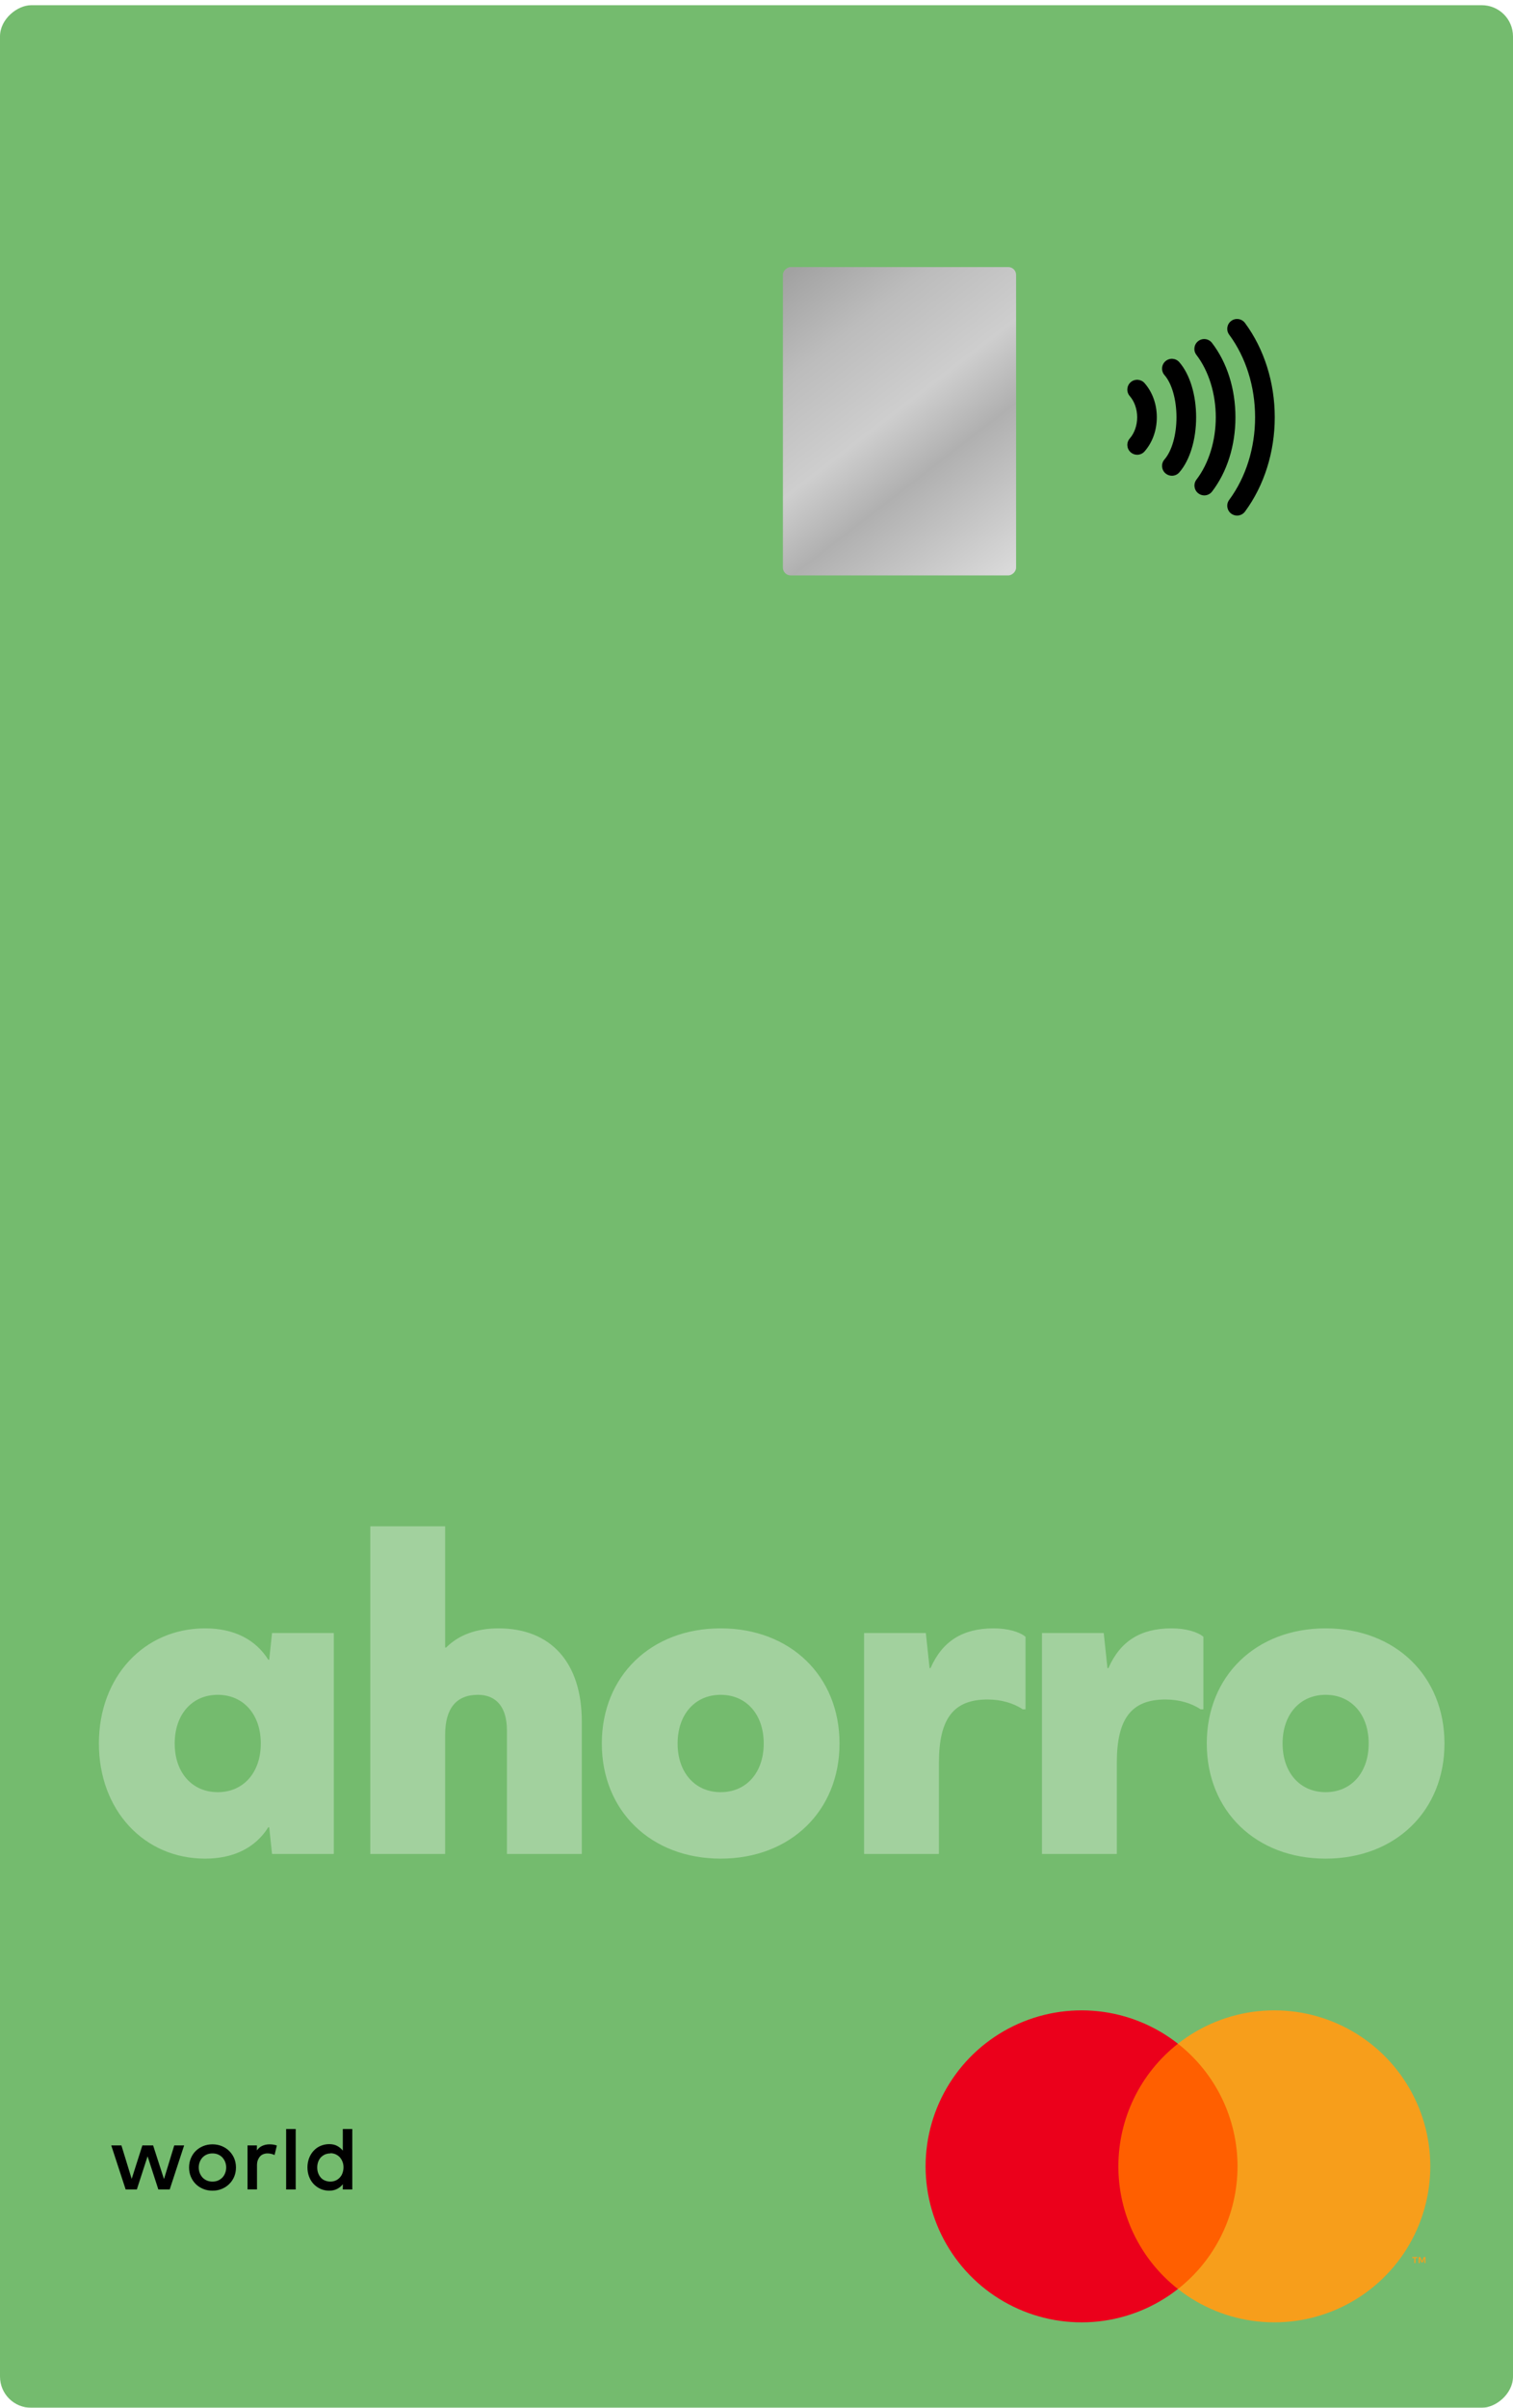 <svg width="582" height="926" viewBox="0 0 582 926" fill="none" xmlns="http://www.w3.org/2000/svg">
<g filter="url(#filter0_d_238_699)">
<rect x="582" width="924" height="582" rx="12" transform="rotate(90 582 0)" fill="#74BB6E"/>
</g>
<path d="M63.078 838.045L67.028 825.096H70.827L65.281 842.041H60.913L56.772 829.284L52.632 842.041H48.34L42.794 825.096H46.706L50.657 837.968L54.759 825.096H58.899L63.078 838.045ZM81.728 824.673C83.02 824.673 84.235 824.904 85.337 825.365C86.438 825.826 87.388 826.441 88.186 827.248C88.983 828.055 89.629 828.977 90.085 830.053C90.541 831.128 90.769 832.32 90.769 833.588C90.769 834.856 90.541 836.047 90.085 837.123C89.629 838.199 88.983 839.159 88.186 839.928C87.388 840.735 86.438 841.349 85.337 841.81C84.235 842.272 83.058 842.502 81.728 842.502C80.399 842.502 79.221 842.272 78.12 841.81C77.018 841.349 76.069 840.735 75.271 839.928C74.473 839.121 73.865 838.199 73.41 837.123C72.954 836.047 72.726 834.856 72.726 833.588C72.726 832.32 72.954 831.128 73.41 830.053C73.865 828.977 74.473 828.016 75.271 827.248C76.069 826.441 77.018 825.826 78.12 825.365C79.221 824.904 80.437 824.673 81.728 824.673V824.673ZM81.728 828.17C80.969 828.17 80.285 828.285 79.639 828.554C78.993 828.823 78.462 829.169 77.968 829.668C77.512 830.129 77.132 830.706 76.866 831.397C76.6 832.051 76.448 832.781 76.448 833.588C76.448 834.395 76.6 835.125 76.866 835.778C77.132 836.431 77.512 837.007 77.968 837.507C78.424 837.968 78.993 838.352 79.639 838.621C80.285 838.89 80.969 839.005 81.728 839.005C82.488 839.005 83.172 838.89 83.817 838.621C84.463 838.352 84.995 837.968 85.489 837.507C85.945 837.046 86.324 836.469 86.59 835.778C86.856 835.125 87.008 834.395 87.008 833.588C87.008 832.781 86.856 832.051 86.59 831.397C86.324 830.744 85.945 830.168 85.489 829.668C85.033 829.207 84.463 828.823 83.817 828.554C83.172 828.285 82.488 828.17 81.728 828.17ZM103.683 824.673C104.253 824.673 104.747 824.712 105.203 824.788C105.659 824.865 106.076 824.981 106.494 825.134L105.621 828.785C105.241 828.592 104.785 828.439 104.291 828.323C103.759 828.208 103.304 828.17 102.848 828.17C102.278 828.17 101.746 828.285 101.252 828.477C100.759 828.669 100.341 828.977 99.999 829.361C99.657 829.745 99.391 830.245 99.163 830.783C98.973 831.359 98.859 831.974 98.859 832.704V842.003H95.213V825.096H98.821V827.017C99.391 826.21 100.075 825.595 100.91 825.25C101.746 824.865 102.658 824.673 103.683 824.673V824.673ZM113.749 842.041H110.065V818.794H113.749V842.041V842.041ZM126.626 824.596C127.842 824.596 128.867 824.827 129.703 825.288C130.577 825.749 131.298 826.364 131.868 827.094V818.794H135.515V842.041H131.868V840.005C131.298 840.773 130.577 841.349 129.703 841.81C128.829 842.272 127.804 842.502 126.626 842.502C125.449 842.502 124.347 842.272 123.359 841.849C122.334 841.388 121.46 840.773 120.701 840.005C119.941 839.198 119.333 838.275 118.915 837.161C118.497 836.085 118.269 834.856 118.269 833.549C118.269 832.243 118.497 831.052 118.915 829.937C119.333 828.861 119.941 827.901 120.701 827.094C121.46 826.287 122.334 825.672 123.359 825.25C124.385 824.827 125.449 824.596 126.626 824.596V824.596ZM127.082 828.17C126.284 828.17 125.601 828.323 124.955 828.592C124.347 828.9 123.815 829.284 123.359 829.745C122.942 830.245 122.6 830.821 122.372 831.474C122.144 832.128 122.03 832.819 122.03 833.588C122.03 834.356 122.144 835.048 122.372 835.701C122.6 836.354 122.942 836.931 123.359 837.43C123.777 837.93 124.309 838.314 124.955 838.583C125.601 838.852 126.284 839.005 127.082 839.005C127.88 839.005 128.525 838.852 129.133 838.583C129.741 838.314 130.273 837.93 130.728 837.43C131.184 836.931 131.526 836.393 131.754 835.701C131.982 835.048 132.134 834.318 132.134 833.549C132.134 832.781 132.02 832.051 131.754 831.397C131.526 830.744 131.146 830.168 130.728 829.668C130.273 829.169 129.741 828.823 129.133 828.516C128.525 828.247 127.842 828.093 127.082 828.093V828.17Z" fill="black"/>
<path d="M479.368 785.979H426.875V880.316H479.368V785.979Z" fill="#FF5F00"/>
<path d="M430.203 833.145C430.195 824.06 432.254 815.092 436.224 806.921C440.194 798.749 445.972 791.588 453.119 785.979C444.268 779.022 433.639 774.696 422.445 773.495C411.252 772.293 399.947 774.265 389.821 779.185C379.696 784.105 371.159 791.775 365.186 801.317C359.214 810.86 356.046 821.89 356.046 833.148C356.046 844.405 359.214 855.436 365.186 864.978C371.159 874.521 379.696 882.19 389.821 887.111C399.947 892.031 411.252 894.003 422.445 892.801C433.639 891.6 444.268 887.273 453.119 880.316C445.972 874.706 440.194 867.544 436.224 859.372C432.254 851.199 430.195 842.231 430.203 833.145V833.145Z" fill="#EB001B"/>
<path d="M550.189 833.144C550.189 844.402 547.022 855.432 541.05 864.975C535.077 874.517 526.541 882.187 516.415 887.107C506.29 892.028 494.985 894 483.792 892.799C472.599 891.598 461.969 887.272 453.119 880.316C460.26 874.701 466.033 867.538 470.002 859.368C473.972 851.197 476.035 842.232 476.035 833.147C476.035 824.063 473.972 815.098 470.002 806.927C466.033 798.757 460.26 791.594 453.119 785.979C461.968 779.021 472.598 774.693 483.791 773.49C494.984 772.288 506.29 774.259 516.416 779.179C526.542 784.099 535.079 791.769 541.051 801.312C547.024 810.856 550.19 821.887 550.189 833.144V833.144ZM544.464 870.321V868.392H545.245V868.026H543.263V868.422H544.038V870.351L544.464 870.321ZM548.314 870.321V868.026H547.714L547.011 869.624L546.314 868.026H545.714V870.351H546.14V868.567L546.795 870.08H547.245L547.9 868.561V870.321H548.314Z" fill="#F79E1B"/>
<rect x="390.853" y="102.706" width="118.597" height="89.697" rx="3" transform="rotate(90 390.853 102.706)" fill="url(#paint0_linear_238_699)"/>
<path d="M476.421 122.719C475.464 122.575 474.453 122.795 473.615 123.421C471.937 124.66 471.585 127.029 472.825 128.707C479.252 137.402 482.793 148.683 482.793 160.477C482.793 172.271 479.252 183.556 472.825 192.255C471.585 193.933 471.937 196.301 473.615 197.541C474.288 198.044 475.077 198.279 475.86 198.279C477.02 198.279 478.161 197.749 478.902 196.751C486.284 186.76 490.353 173.878 490.353 160.477C490.353 147.076 486.284 134.198 478.902 124.211C478.282 123.373 477.378 122.864 476.421 122.719ZM463.707 130.427C462.748 130.301 461.744 130.543 460.916 131.18C459.26 132.451 458.944 134.826 460.215 136.482C464.951 142.651 467.672 151.397 467.672 160.477C467.672 169.535 464.966 178.27 460.244 184.443C458.978 186.099 459.293 188.471 460.953 189.737C461.637 190.262 462.44 190.52 463.242 190.52C464.376 190.52 465.498 190.007 466.247 189.036C472.038 181.464 475.232 171.319 475.232 160.477C475.232 149.605 472.028 139.45 466.21 131.874C465.573 131.047 464.666 130.553 463.707 130.427ZM451.037 137.995C450.072 137.93 449.082 138.236 448.298 138.925C446.725 140.298 446.568 142.684 447.944 144.256C450.786 147.507 452.551 153.722 452.551 160.477C452.551 167.232 450.783 173.447 447.936 176.698C446.564 178.271 446.725 180.657 448.298 182.029C449.016 182.656 449.905 182.967 450.786 182.967C451.841 182.967 452.888 182.533 453.636 181.674C457.688 177.04 460.111 169.111 460.111 160.477C460.111 151.843 457.685 143.914 453.629 139.28C452.941 138.492 452.003 138.06 451.037 137.995ZM437.673 146.065C436.708 146.002 435.721 146.307 434.934 146.995C433.366 148.371 433.207 150.757 434.587 152.326C436.39 154.386 437.43 157.358 437.43 160.477C437.43 163.596 436.39 166.568 434.587 168.628C433.211 170.197 433.373 172.583 434.942 173.959C435.66 174.587 436.545 174.897 437.43 174.897C438.477 174.897 439.528 174.463 440.272 173.612C443.319 170.146 444.99 165.478 444.99 160.477C444.99 155.476 443.319 150.809 440.272 147.342C439.586 146.558 438.639 146.128 437.673 146.065Z" fill="black"/>
<path d="M128.4 713H104.64L103.56 702.74H103.2C98.34 710.48 90.06 714.8 78.9 714.8C55.32 714.8 38.04 696.08 38.04 670.52C38.04 644.96 55.32 626.24 78.9 626.24C90.06 626.24 98.34 630.56 103.2 638.3H103.56L104.64 628.04H128.4V713ZM83.76 689.24C93.66 689.24 100.32 681.68 100.32 670.52C100.32 659.36 93.66 651.8 83.76 651.8C73.86 651.8 67.2 659.36 67.2 670.52C67.2 681.68 73.86 689.24 83.76 689.24ZM191.757 626.24C211.917 626.24 223.797 639.38 223.797 662.06V713H194.997V665.48C194.997 656.48 190.857 651.8 183.837 651.8C175.557 651.8 171.237 657.02 171.237 667.1V713H142.437V587H171.237V633.62H171.597C176.457 628.76 183.297 626.24 191.757 626.24ZM277.218 626.24C304.038 626.24 322.938 644.6 322.938 670.52C322.938 696.44 304.038 714.8 277.218 714.8C250.398 714.8 231.498 696.44 231.498 670.52C231.498 644.6 250.398 626.24 277.218 626.24ZM277.218 651.8C267.318 651.8 260.658 659.36 260.658 670.52C260.658 681.68 267.318 689.24 277.218 689.24C287.118 689.24 293.778 681.68 293.778 670.52C293.778 659.36 287.118 651.8 277.218 651.8ZM382.239 626.24C387.459 626.24 392.139 627.5 394.479 629.48V657.38H393.399C389.979 655.04 385.119 653.6 379.899 653.6C366.759 653.6 361.179 660.98 361.179 677.9V713H332.379V628.04H356.139L357.579 641.54H357.939C362.439 631.28 370.179 626.24 382.239 626.24ZM450.667 626.24C455.887 626.24 460.567 627.5 462.907 629.48V657.38H461.827C458.407 655.04 453.547 653.6 448.327 653.6C435.187 653.6 429.607 660.98 429.607 677.9V713H400.807V628.04H424.567L426.007 641.54H426.367C430.867 631.28 438.607 626.24 450.667 626.24ZM509.924 626.24C536.744 626.24 555.644 644.6 555.644 670.52C555.644 696.44 536.744 714.8 509.924 714.8C483.104 714.8 464.204 696.44 464.204 670.52C464.204 644.6 483.104 626.24 509.924 626.24ZM509.924 651.8C500.024 651.8 493.364 659.36 493.364 670.52C493.364 681.68 500.024 689.24 509.924 689.24C519.824 689.24 526.484 681.68 526.484 670.52C526.484 659.36 519.824 651.8 509.924 651.8Z" fill="white" fill-opacity="0.33"/>
<defs>
<filter id="filter0_d_238_699" x="0" y="0" width="582" height="926" filterUnits="userSpaceOnUse" color-interpolation-filters="sRGB">
<feFlood flood-opacity="0" result="BackgroundImageFix"/>
<feColorMatrix in="SourceAlpha" type="matrix" values="0 0 0 0 0 0 0 0 0 0 0 0 0 0 0 0 0 0 127 0" result="hardAlpha"/>
<feOffset dy="2"/>
<feComposite in2="hardAlpha" operator="out"/>
<feColorMatrix type="matrix" values="0 0 0 0 0 0 0 0 0 0 0 0 0 0 0 0 0 0 0.8 0"/>
<feBlend mode="normal" in2="BackgroundImageFix" result="effect1_dropShadow_238_699"/>
<feBlend mode="normal" in="SourceGraphic" in2="effect1_dropShadow_238_699" result="shape"/>
</filter>
<linearGradient id="paint0_linear_238_699" x1="506.397" y1="104.132" x2="393.706" y2="191.147" gradientUnits="userSpaceOnUse">
<stop stop-color="#D9D9D9"/>
<stop offset="0.347" stop-color="#B0B0B0"/>
<stop offset="0.524" stop-color="#CECECE"/>
<stop offset="0.776" stop-color="#BCBCBC"/>
<stop offset="1" stop-color="#A2A2A2"/>
</linearGradient>
</defs>
</svg>
